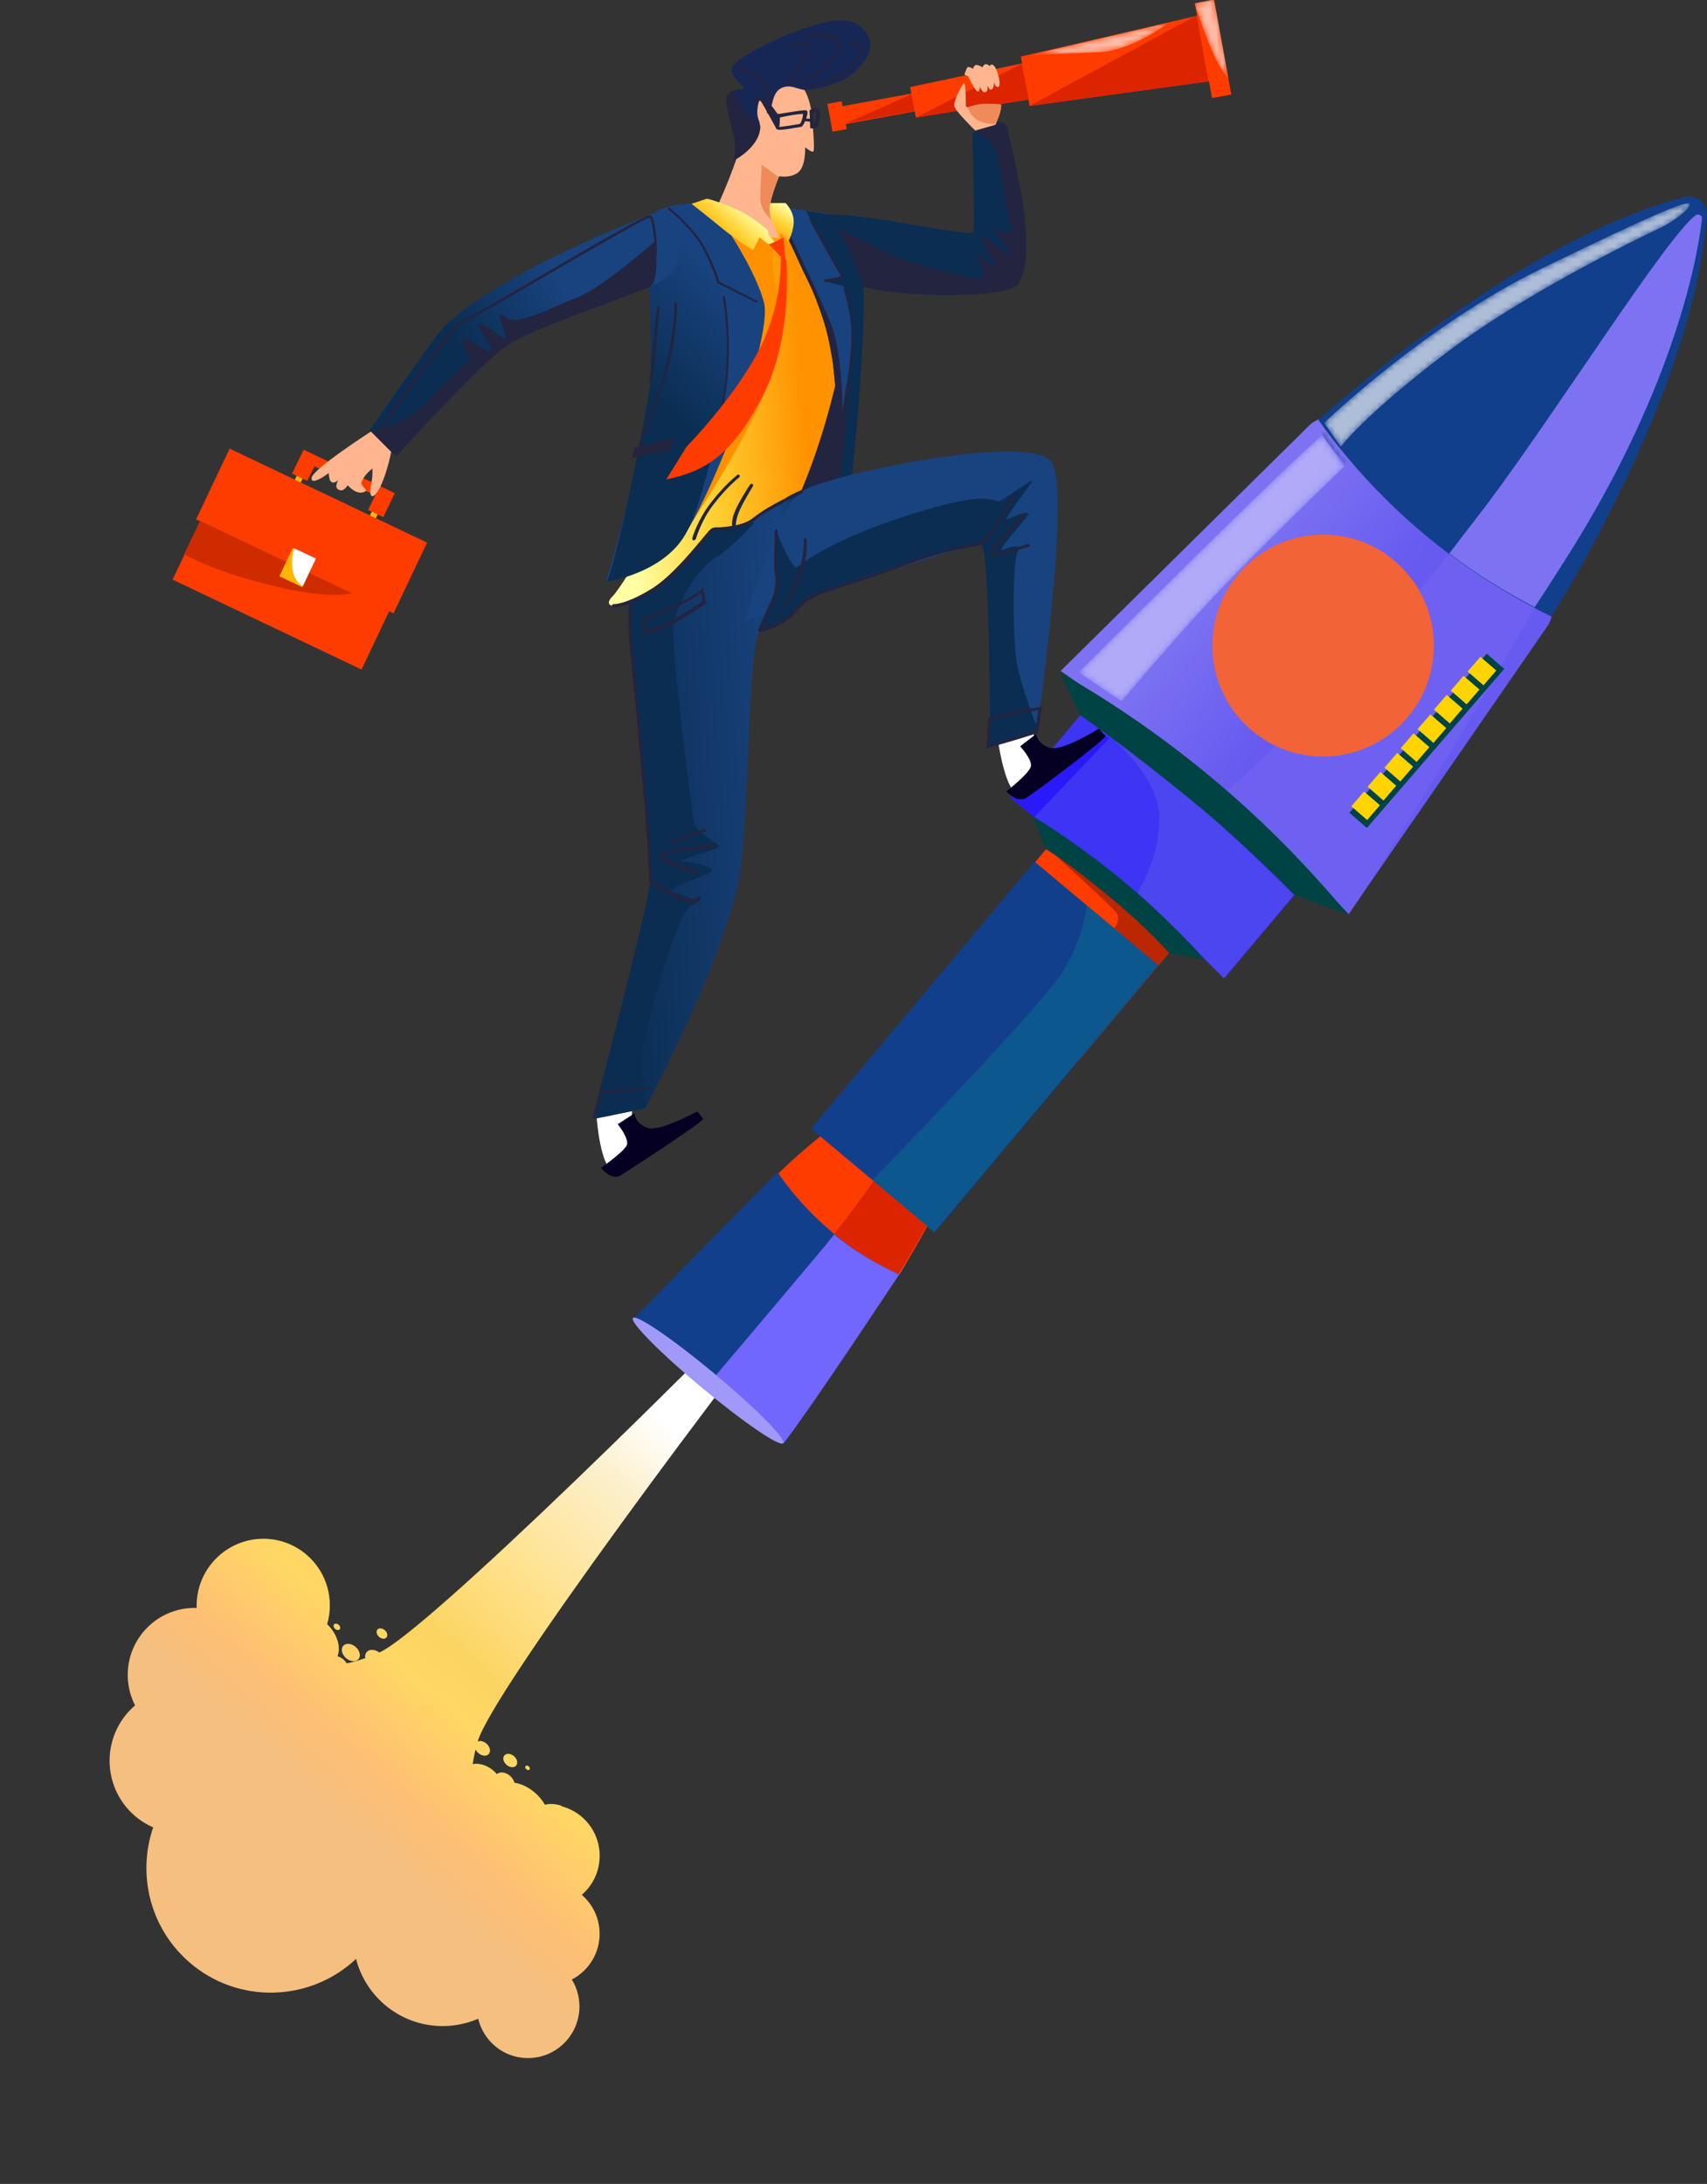 <svg width="287" height="367" viewBox="0 0 287 367" fill="none" xmlns="http://www.w3.org/2000/svg">
<rect x="0" y="0" width="287" height="367" fill="#333333" stroke="none"/>
<path d="M88.489 297.315C88.673 297.477 88.911 297.499 89.027 297.366C89.143 297.234 89.09 297.001 88.906 296.839C88.721 296.677 88.483 296.655 88.368 296.788C88.252 296.92 88.311 297.159 88.489 297.315ZM85.162 296.572C85.71 297.053 86.429 297.111 86.776 296.713C87.124 296.316 86.966 295.604 86.426 295.13C85.879 294.649 85.159 294.592 84.812 294.989C84.452 295.387 84.615 296.092 85.162 296.572ZM63.73 275.065C64.152 275.435 64.702 275.485 64.975 275.174C65.241 274.87 65.118 274.318 64.703 273.953C64.288 273.588 63.73 273.532 63.458 273.843C63.186 274.154 63.308 274.694 63.73 275.065ZM96.143 332.653C97.076 332.173 97.936 331.511 98.666 330.677C101.812 327.084 101.461 321.626 97.881 318.483C97.862 318.466 97.842 318.448 97.815 318.425C98.116 318.162 98.409 317.881 98.675 317.576C101.822 313.983 101.471 308.525 97.891 305.382C96.842 304.462 95.633 303.845 94.375 303.524L94.427 303.465C93.46 303.131 92.491 303.065 91.659 303.27C91.646 303.271 91.621 303.273 91.609 303.273C91.209 302.571 90.668 301.897 89.989 301.301C88.908 300.352 87.67 299.768 86.488 299.573C86.388 299.181 86.144 298.768 85.768 298.438C85.036 297.796 84.07 297.673 83.546 298.138C82.739 297.196 81.582 296.519 80.406 296.411C80.074 296.377 79.758 296.405 79.476 296.461C79.574 295.763 79.727 294.949 79.964 293.999C80.065 294.204 80.215 294.418 80.413 294.592C81.007 295.113 81.802 295.19 82.184 294.753C82.566 294.317 82.392 293.544 81.792 293.017C81.324 292.606 80.737 292.477 80.319 292.648C82.621 284.533 121.098 232.738 143.601 204.563L142.966 203.971L142.913 203.924L142.86 203.878L142.19 203.325C117.578 228.993 71.607 274.232 63.781 277.696C63.03 277.142 62.107 277.104 61.649 277.627C61.417 277.892 61.341 278.258 61.41 278.646C60.084 279.121 59.05 279.384 58.287 279.522C58.155 279.3 57.985 279.081 57.767 278.89C57.451 278.612 57.097 278.43 56.743 278.342C57.356 276.75 56.693 274.564 55.008 272.933C56.196 268.873 55.026 264.322 51.651 261.359C47.003 257.279 39.929 257.752 35.844 262.418C33.885 264.654 32.971 267.456 33.067 270.21C29.832 270.108 26.569 271.411 24.262 274.045C21.133 277.618 20.671 282.608 22.705 286.583C22.269 286.961 21.854 287.369 21.466 287.812C17.015 292.894 17.512 300.623 22.576 305.068C23.552 305.924 24.621 306.594 25.754 307.085C23.072 314.902 25.156 323.895 31.736 329.671C39.904 336.842 52.086 336.487 59.865 329.189C60.589 332.025 62.153 334.673 64.513 336.745C69.023 340.704 75.231 341.472 80.4 339.245C80.8 340.919 81.704 342.496 83.095 343.718C86.675 346.861 92.126 346.496 95.272 342.902C97.845 339.964 98.081 335.793 96.143 332.653ZM58.168 278.633C58.873 279.252 59.812 279.339 60.264 278.823C60.716 278.306 60.507 277.386 59.802 276.767C59.096 276.147 58.158 276.061 57.706 276.577C57.254 277.093 57.462 278.014 58.168 278.633ZM56.341 273.728C56.604 273.96 56.949 273.993 57.117 273.801C57.285 273.609 57.207 273.271 56.943 273.04C56.679 272.808 56.335 272.775 56.167 272.967C56.012 273.158 56.084 273.502 56.341 273.728Z" fill="url(#paint0_linear_158_1374)"/>
<g clip-path="url(#clip0_158_1374)">
<path d="M134.647 198.067L140.853 205.502L149.25 210.256C150.953 211.231 151.562 213.547 150.467 215.131L131.727 242.556C131.727 242.556 123.574 234.146 120.166 231.342C116.759 228.417 106.537 221.591 106.537 221.591L129.901 197.823C131.118 196.361 133.43 196.604 134.647 198.067Z" fill="#123F8C"/>
<path d="M166.773 174.421C165.921 191.363 151.197 214.156 151.197 214.156C143.044 210.499 135.986 204.527 130.875 197.214C130.753 197.092 150.953 177.956 166.773 174.421Z" fill="#FF3C00"/>
<path d="M151.075 214.156C151.075 214.156 154.726 208.915 149.25 217.081C134.526 239.265 131.727 242.556 131.727 242.556C131.727 242.556 126.007 235.73 120.166 231.342C120.166 231.342 127.833 222.323 138.785 209.281C139.271 208.671 139.758 208.062 140.245 207.452C143.53 210.134 147.181 212.328 151.075 214.156Z" fill="#7166FE"/>
<path d="M140.245 207.33C150.71 194.41 160.567 176.737 161.297 176.005C163.122 175.274 164.947 174.665 166.651 174.299C166.651 174.421 166.651 174.543 166.651 174.786C166.529 176.615 165.556 184.05 161.053 195.142C156.551 205.624 151.075 214.034 151.075 214.034C147.181 212.328 143.53 210.134 140.245 207.33Z" fill="#DD2400"/>
<path d="M131.679 242.524C132.238 241.851 127.036 236.597 120.059 230.788C113.082 224.979 106.973 220.815 106.413 221.487C105.854 222.159 111.057 227.413 118.033 233.222C125.01 239.032 131.12 243.196 131.679 242.524Z" fill="#A199F9"/>
<path d="M160.671 160.836L181.359 178.235L212.892 140.618L192.204 123.219L160.671 160.836Z" fill="#FF3C00"/>
<path d="M187.338 156.016C187.338 156.016 188.433 154.675 187.825 153.578C187.216 152.481 177.481 143.827 177.481 143.827C177.481 143.827 189.528 151.384 192.084 153.578C194.639 155.772 196.586 160.16 196.586 160.16L194.761 162.232L187.338 156.016Z" fill="#BA2700"/>
<path d="M169.937 134.076L202.305 161.013L205.834 164.426L232.727 132.492L196.708 102.264L169.937 134.076Z" fill="#3D34F4"/>
<path d="M136.351 189.657L157.159 207.087L194.761 162.232L173.952 144.802L136.351 189.657Z" fill="#123F8C"/>
<path opacity="0.32" d="M182.714 152.115C182.714 152.115 182.227 157.722 178.576 163.451C174.926 169.302 146.694 198.311 146.694 198.311L157.038 207.087L194.639 162.232L182.714 152.115Z" fill="#00898D"/>
<path d="M229.198 72.645L241.367 86.906L257.43 96.413C260.837 98.363 262.054 102.507 260.107 105.311L226.765 153.578C226.765 153.578 211.067 137.489 204.374 131.882C197.681 126.275 178.333 112.746 178.333 112.746L220.072 71.548C222.384 69.232 226.643 69.72 229.198 72.645Z" fill="url(#paint1_linear_158_1374)"/>
<path d="M287 36.444C284.445 66.794 260.837 103.604 260.837 103.604C245.261 96.047 231.754 84.712 221.654 70.573C221.654 70.573 254.875 40.345 283.106 33.153C285.296 32.544 287.243 34.25 287 36.444Z" fill="#123F8C"/>
<path d="M226.643 153.7L217.638 150.409C217.638 150.409 209.485 141.999 200.967 135.051C189.893 125.91 181.619 120.181 181.619 120.181L178.211 112.99L180.28 114.208C197.925 124.569 213.622 137.977 226.643 153.7Z" fill="#004345"/>
<path d="M196.586 160.16C196.586 160.16 193.179 156.26 187.216 151.262C179.306 144.68 175.899 142.73 175.899 142.73L173.587 137.123C184.296 143.705 194.152 151.872 202.549 161.257L196.586 160.16Z" fill="#004345"/>
<path opacity="0.32" d="M258.038 102.02C242.341 130.054 226.765 153.7 226.765 153.7C226.765 153.7 219.585 145.534 215.326 141.268C209.12 135.051 206.321 132.857 206.321 132.857C206.321 132.857 222.992 118.84 243.679 93C248.182 96.291 252.927 99.338 258.038 102.02Z" fill="#7D73F2"/>
<path d="M249.764 85.077C261.446 69.598 280.064 39.979 285.053 36.201C285.54 35.835 286.27 36.201 286.148 36.81C285.661 41.442 282.254 64.113 263.149 94.097C261.446 96.779 259.742 99.46 258.038 102.02C252.927 99.338 248.182 96.413 243.679 93C245.626 90.441 247.695 87.759 249.764 85.077Z" fill="#7D73F2"/>
<path d="M236.712 120.481C243.324 112.594 242.3 100.831 234.426 94.209C226.551 87.586 214.808 88.612 208.196 96.499C201.585 104.386 202.608 116.149 210.483 122.771C218.357 129.394 230.1 128.368 236.712 120.481Z" fill="#F26338"/>
<path opacity="0.32" d="M191.232 150.043C191.232 150.043 195.369 143.583 194.883 136.636C194.517 131.76 190.137 127.007 187.581 124.569C186.486 123.472 185.634 122.984 185.634 122.984C185.634 122.984 198.411 132.613 204.739 138.22C211.067 143.949 217.516 150.409 217.516 150.409L205.713 164.426C205.834 164.426 196.343 154.431 191.232 150.043Z" fill="#6C70E7"/>
<path d="M229.817 139.136L252.903 112.403L249.958 109.851L226.872 136.584L229.817 139.136Z" fill="#004345"/>
<path d="M249.423 115.168L251.572 112.68L248.904 110.368L246.755 112.856L249.423 115.168Z" fill="#FFD400"/>
<path d="M246.589 118.367L248.738 115.879L246.07 113.567L243.921 116.055L246.589 118.367Z" fill="#FFD400"/>
<path d="M243.757 121.573L245.906 119.084L243.238 116.773L241.089 119.261L243.757 121.573Z" fill="#FFD400"/>
<path d="M241.013 124.846L243.161 122.358L240.493 120.046L238.344 122.534L241.013 124.846Z" fill="#FFD400"/>
<path d="M238.178 128.045L240.327 125.556L237.659 123.244L235.51 125.733L238.178 128.045Z" fill="#FFD400"/>
<path d="M235.436 131.324L237.585 128.835L234.917 126.523L232.768 129.012L235.436 131.324Z" fill="#FFD400"/>
<path d="M232.606 134.53L234.755 132.041L232.086 129.729L229.937 132.218L232.606 134.53Z" fill="#FFD400"/>
<path d="M229.864 137.809L232.012 135.32L229.344 133.008L227.195 135.497L229.864 137.809Z" fill="#FFD400"/>
<mask id="mask0_158_1374" style="mask-type:alpha" maskUnits="userSpaceOnUse" x="222" y="34" width="63" height="42">
<path d="M279.699 38.028C279.699 38.028 257.917 48.145 243.557 58.993C229.198 69.841 225.426 75.082 225.426 75.082L222.627 71.06C222.627 71.06 239.663 54.605 259.255 45.098C278.847 35.591 284.688 33.153 284.079 34.494C283.471 35.956 279.699 38.028 279.699 38.028Z" fill="url(#paint2_linear_158_1374)"/>
</mask>
<g mask="url(#mask0_158_1374)">
<path opacity="0.66" d="M279.699 38.028C279.699 38.028 257.917 48.145 243.557 58.993C229.198 69.841 225.426 75.082 225.426 75.082L222.627 71.06C222.627 71.06 239.663 54.605 259.255 45.098C278.847 35.591 284.688 33.153 284.079 34.494C283.471 35.956 279.699 38.028 279.699 38.028Z" fill="url(#paint3_linear_158_1374)"/>
</g>
<mask id="mask1_158_1374" style="mask-type:alpha" maskUnits="userSpaceOnUse" x="181" y="73" width="46" height="45">
<path d="M226.034 78.374C226.034 78.374 214.718 89.222 206.686 97.51C198.655 105.798 188.555 117.865 188.555 117.865L181.375 112.99C181.375 112.99 198.29 96.047 208.998 85.687C218.612 76.302 222.262 73.132 222.262 73.132L226.034 78.374Z" fill="url(#paint4_linear_158_1374)"/>
</mask>
<g mask="url(#mask1_158_1374)">
<path opacity="0.66" d="M226.034 78.374C226.034 78.374 214.718 89.222 206.686 97.51C198.655 105.798 188.555 117.865 188.555 117.865L181.375 112.99C181.375 112.99 198.29 96.047 208.998 85.687C218.612 76.302 222.262 73.132 222.262 73.132L226.034 78.374Z" fill="#CBC7FA"/>
<path d="M219.95 98.972C223.479 94.34 228.468 94.95 232.362 98.484C236.378 102.019 237.838 107.138 234.309 111.77C234.066 112.136 233.701 112.501 233.458 112.745C232.727 113.598 231.876 114.208 230.902 114.695C230.537 114.817 230.294 115.061 229.929 115.183C228.225 115.914 223.966 117.255 222.384 118.108C220.072 119.327 217.76 121.765 216.786 122.74C216.543 123.105 216.178 123.349 215.813 123.471L215.326 123.715C214.718 123.959 214.109 123.837 213.623 123.471L209.85 120.424C209.242 119.936 209.242 118.961 209.85 118.474C211.919 116.645 216.178 112.745 216.786 110.185C217.638 106.651 217.395 102.75 219.22 100.191C219.342 99.825 219.585 99.337 219.95 98.972Z" fill="#BA2700"/>
<path d="M217.638 97.022C221.167 92.391 226.156 93 230.05 96.535C234.066 100.07 235.526 105.189 231.997 109.821C231.754 110.186 231.389 110.552 231.145 110.796C230.415 111.649 229.563 112.258 228.59 112.746C228.225 112.868 227.981 113.112 227.616 113.233C225.913 113.965 224.087 114.452 222.506 115.306C219.463 116.768 219.342 117.621 219.342 117.621L216.178 114.818L213.014 112.015C213.014 112.015 213.744 111.771 214.474 108.236C215.326 104.701 215.083 100.801 216.908 98.241C217.151 97.876 217.395 97.388 217.638 97.022Z" fill="#FFD400"/>
<path d="M213.501 111.283C213.501 111.283 214.231 113.112 216.178 114.818C218.125 116.524 219.95 117.012 219.95 117.012C219.95 117.012 220.315 118.84 219.707 118.962C219.22 119.084 219.098 118.962 219.098 118.962C219.098 118.962 216.543 122.741 214.961 122.863C213.501 122.984 211.675 121.278 211.432 121.034C211.189 120.79 209.363 119.328 209.242 117.743C209.12 116.037 212.04 112.624 212.04 112.624C212.04 112.624 211.919 112.624 211.919 112.015C211.797 111.283 213.501 111.283 213.501 111.283Z" fill="url(#paint5_linear_158_1374)"/>
<path d="M217.881 116.281C218.247 115.793 220.559 113.112 222.749 110.796C222.506 110.43 222.384 109.942 222.262 109.333C222.019 109.455 221.654 109.455 221.41 109.455C221.045 109.455 220.68 109.211 220.437 108.967L221.045 108.602C221.167 108.724 221.289 108.845 221.41 108.845C221.654 108.845 221.897 108.845 222.141 108.724C222.141 108.236 222.262 107.748 222.627 107.261C223.114 106.53 223.966 105.433 224.696 105.433C224.818 105.433 225.061 105.555 225.183 105.676C225.548 106.286 224.696 107.627 224.088 108.358C223.722 108.724 223.357 108.967 222.992 109.211C222.992 109.577 223.114 110.064 223.357 110.43C224.818 108.967 226.156 107.748 226.886 107.505C227.86 107.139 228.225 107.627 228.347 107.87C228.833 108.845 227.616 110.552 225.548 111.893C224.818 112.38 224.209 112.258 223.844 112.015C223.601 111.893 223.479 111.771 223.236 111.527C221.41 113.477 219.463 115.671 218.49 116.89L217.881 116.281ZM227.008 107.992C226.4 108.236 225.061 109.333 223.722 110.796C223.844 110.918 223.966 111.039 224.088 111.161C224.453 111.283 224.696 111.283 225.183 111.039C227.251 109.699 227.86 108.236 227.738 107.992C227.738 107.992 227.738 107.992 227.616 107.992C227.495 107.87 227.251 107.87 227.008 107.992ZM223.236 107.505C223.114 107.748 222.992 107.87 222.992 108.114C223.114 107.992 223.357 107.87 223.479 107.627C224.088 107.017 224.331 106.408 224.453 106.042C224.209 106.408 223.722 106.895 223.236 107.505Z" fill="black"/>
<path d="M214.231 113.112C215.083 111.771 216.786 109.333 218.247 107.017C218.125 106.895 217.881 106.773 217.76 106.652C217.516 106.286 217.151 105.676 217.516 104.701C218.247 102.385 219.707 100.801 220.68 101.045C221.045 101.045 221.41 101.41 221.289 102.507C221.167 103.361 220.315 104.945 219.342 106.773C219.707 106.895 220.072 106.895 220.437 106.895C220.559 106.53 220.68 106.042 220.924 105.676C221.41 104.823 222.627 103.726 223.236 103.97C223.357 104.092 223.479 104.214 223.601 104.336C223.722 104.945 222.749 106.286 222.262 106.773C221.897 107.139 221.532 107.505 221.045 107.627C221.045 107.992 221.045 108.236 221.045 108.48C221.045 108.602 221.167 108.846 221.289 108.846L220.924 109.455C220.68 109.333 220.437 108.967 220.315 108.602C220.194 108.358 220.194 107.992 220.194 107.627C219.707 107.627 219.22 107.505 218.855 107.383C217.03 110.308 214.961 113.355 214.718 113.599L214.231 113.112ZM220.437 101.654C220.072 101.532 218.977 102.629 218.125 104.823C218.003 105.311 218.003 105.798 218.247 106.164C218.368 106.286 218.368 106.286 218.49 106.408C219.585 104.701 220.315 103.117 220.437 102.385C220.68 101.776 220.559 101.654 220.437 101.654ZM221.532 105.92C221.41 106.164 221.289 106.408 221.167 106.53C221.289 106.408 221.532 106.286 221.654 106.164C222.262 105.433 222.627 104.945 222.749 104.579C222.384 104.701 221.897 105.189 221.532 105.92Z" fill="black"/>
<path d="M218.855 119.084C218.977 119.084 219.22 119.084 219.22 118.84C219.342 118.596 219.22 118.475 218.977 118.353C218.977 118.353 217.395 117.743 215.326 115.915C213.257 114.087 212.284 112.258 212.284 112.258C212.162 112.136 211.919 112.015 211.797 112.136C211.675 112.258 211.554 112.502 211.675 112.624C211.675 112.746 212.771 114.574 214.961 116.524C217.03 118.353 218.733 119.084 218.855 119.084C218.855 119.084 218.733 119.084 218.855 119.084Z" fill="black"/>
<path d="M216.786 120.059C216.908 120.059 217.151 120.059 217.151 119.815C217.273 119.693 217.151 119.45 216.908 119.328C216.908 119.328 215.083 118.475 213.744 117.134C212.405 115.671 211.919 114.696 211.919 114.696C211.797 114.574 211.675 114.452 211.432 114.574C211.31 114.696 211.189 114.818 211.31 115.062C211.31 115.062 211.797 116.159 213.257 117.743C214.718 119.206 216.665 119.937 216.786 120.059Z" fill="black"/>
<path d="M216.178 120.79C216.3 120.79 216.543 120.79 216.543 120.547C216.665 120.425 216.543 120.181 216.299 120.059C216.299 120.059 214.474 119.206 213.136 117.865C211.797 116.402 211.31 115.427 211.31 115.427C211.189 115.305 211.067 115.184 210.824 115.305C210.702 115.427 210.58 115.549 210.702 115.793C210.702 115.793 211.189 116.89 212.649 118.475C214.231 119.937 216.056 120.669 216.178 120.79Z" fill="black"/>
<path d="M215.569 121.522C215.691 121.522 215.934 121.522 215.934 121.278C216.056 121.156 215.934 120.912 215.691 120.79C215.691 120.79 213.866 119.937 212.527 118.596C211.189 117.134 210.702 116.159 210.702 116.159C210.58 116.037 210.458 115.915 210.215 116.037C210.093 116.159 209.972 116.281 210.093 116.524C210.093 116.524 210.58 117.621 212.04 119.206C213.622 120.669 215.448 121.522 215.569 121.522Z" fill="black"/>
<mask id="mask2_158_1374" style="mask-type:alpha" maskUnits="userSpaceOnUse" x="216" y="95" width="16" height="8">
<path d="M216.178 102.75C216.178 102.75 218.247 93.853 225.304 95.559C230.78 96.9 231.997 101.775 231.997 101.775C231.997 101.775 228.712 99.581 225.304 99.094C218.855 98.24 217.03 101.775 216.178 102.75Z" fill="url(#paint6_linear_158_1374)"/>
</mask>
<g mask="url(#mask2_158_1374)">
<path d="M216.178 102.75C216.178 102.75 218.247 93.853 225.304 95.559C230.78 96.9 231.997 101.775 231.997 101.775C231.997 101.775 228.712 99.581 225.304 99.094C218.855 98.24 217.03 101.775 216.178 102.75Z" fill="url(#paint7_linear_158_1374)"/>
</g>
<path d="M237.23 88.368C237.838 88.856 238.325 89.343 238.933 89.831C254.388 102.507 260.472 104.092 260.715 104.092C261.08 104.214 261.324 103.97 261.446 103.604C261.567 103.239 261.324 102.995 260.959 102.873C260.959 102.873 254.874 101.288 239.663 88.856C224.574 76.423 222.262 70.329 222.262 70.329C222.14 69.963 221.775 69.841 221.41 69.963C221.045 70.085 220.924 70.451 221.045 70.695C221.167 70.938 223.236 76.667 237.23 88.368Z" fill="#004345"/>
</g>
<path opacity="0.58" d="M173.831 137.367L186.486 124.081L184.539 122.497L169.937 134.076L173.831 137.367Z" fill="#1C08FD"/>
<path d="M107.389 92.269C107.389 92.269 106.051 106.042 107.632 115.793C109.093 125.544 111.04 142.974 108.484 153.7C106.051 164.426 100.453 187.219 99.723 187.829C98.993 188.438 108.484 186.244 108.484 186.244C108.484 186.244 122.843 159.429 124.547 145.777C126.129 132.126 125.764 108.724 127.711 106.042C129.658 103.361 135.621 101.045 137.203 95.316C139.15 87.881 133.674 79.836 133.674 79.836C133.674 79.836 108.971 88.003 107.389 92.269Z" fill="url(#paint8_linear_158_1374)"/>
<path d="M126.738 87.881C126.738 87.881 123.574 91.659 120.288 93.731C116.881 95.803 113.839 101.654 113.23 105.067C112.622 108.48 116.394 136.026 116.637 137.976C116.759 140.049 121.87 142.121 120.775 142.486C119.68 142.852 113.23 144.802 114.69 144.802C116.151 144.802 120.897 145.655 119.436 146.63C117.976 147.484 111.892 149.312 112.987 149.8C114.082 150.287 118.828 151.506 116.394 152.115C114.082 152.725 109.823 168.205 108.484 173.933C107.146 179.662 108.606 186 108.606 186L99.601 187.95C99.601 187.95 109.093 152.115 109.336 147.971C109.58 143.827 106.902 115.184 106.172 109.089C105.321 101.898 105.807 98.363 105.807 98.363C105.807 98.363 117.246 87.881 121.018 87.149C124.912 86.54 126.738 87.881 126.738 87.881Z" fill="url(#paint9_linear_158_1374)"/>
<path d="M51.557 78.998L50.568 78.528L49.262 81.279L50.251 81.75L51.557 78.998Z" fill="#FFB600"/>
<path d="M63.585 86.256L62.596 85.785L61.761 87.546L62.75 88.017L63.585 86.256Z" fill="#FFB600"/>
<path d="M70.45 92.152L38.684 77.039L29.018 97.404L60.784 112.516L70.45 92.152Z" fill="#FF3C00"/>
<path d="M71.806 91.184L38.611 75.388L32.966 87.276L66.162 103.072L71.806 91.184Z" fill="#FF3C00"/>
<path d="M30.969 93.122C30.969 93.122 35.593 96.047 46.545 98.607C55.794 100.801 59.201 99.704 59.201 99.704L33.647 87.515L30.969 93.122Z" fill="#CE2C00"/>
<path d="M53.067 93.936L49.22 92.104L46.974 96.838L50.821 98.669L53.067 93.936Z" fill="#FFB600"/>
<path d="M49.466 92.147C49.466 92.147 48.857 93.975 49.222 95.925C49.587 97.876 50.926 98.485 50.926 98.485L53.117 93.853L49.466 92.147Z" fill="white"/>
<path d="M66.38 82.883L51.048 75.57L49.101 79.592L51.656 80.811L52.873 78.374L63.095 83.249L61.878 85.687L64.433 86.906L66.38 82.883Z" fill="#FF3C00"/>
<path d="M51.121 81.855L50.756 82.625L60.976 87.49L61.342 86.72L51.121 81.855Z" fill="#FF3C00"/>
<path d="M134.16 83.371L140.732 59.359L141.097 80.689L134.16 83.371Z" fill="#232440"/>
<path d="M134.647 82.64C134.647 82.64 140.488 69.598 142.314 54.118C144.139 38.516 134.526 36.444 133.795 36.2C128.928 33.885 109.945 35.225 108.849 37.541C106.172 43.27 116.151 56.068 116.516 69.598C116.759 78.983 104.955 98.241 103.008 100.191C99.723 103.36 109.701 103.117 119.436 89.465C120.531 88.003 121.748 89.587 125.521 88.003C126.738 87.515 127.833 86.54 128.806 85.809C131.483 83.737 134.647 82.64 134.647 82.64Z" fill="url(#paint10_linear_158_1374)"/>
<path d="M130.997 40.467L138.663 54.24L130.753 36.079L130.997 40.467Z" fill="#FF9100"/>
<path d="M116.516 87.515C116.516 87.515 126.007 73.254 128.928 64.966C131.848 56.678 130.632 48.511 130.145 46.439C129.658 44.367 130.266 40.711 130.266 40.711L126.129 38.882L121.505 38.76C121.505 38.76 117.002 84.224 116.516 87.515Z" fill="#FF9100"/>
<path d="M120.41 35.104C120.41 35.104 124.547 26.206 124.669 23.037C124.79 19.868 124.669 13.408 129.658 12.432C134.647 11.579 135.986 16.333 136.351 18.283C136.594 20.233 137.081 25.353 136.716 25.474C136.351 25.596 135.377 24.743 135.377 24.743C135.377 24.743 135.499 28.034 134.16 29.009C132.822 29.984 130.996 29.619 130.996 29.619C130.996 29.619 129.171 34.007 129.415 35.469C129.658 36.81 131.118 39.979 131.118 39.979C131.118 39.979 121.383 40.223 120.41 35.104Z" fill="#FFB68E"/>
<path d="M119.558 34.494C119.558 34.494 126.737 44.245 128.441 50.827C130.145 57.409 117.733 88.368 113.352 92.147C108.971 95.925 101.913 97.754 101.913 97.754C101.913 97.754 109.093 73.62 109.945 61.309C110.918 48.877 106.416 40.223 109.58 36.566C112.743 33.032 119.558 34.494 119.558 34.494Z" fill="#19437F"/>
<path d="M130.51 34.616C130.51 34.616 134.16 44.855 137.568 50.339C140.975 55.824 141.097 80.689 141.097 80.689L142.313 79.958C142.313 79.958 144.869 51.071 144.26 45.586C143.652 40.101 140.001 35.835 138.176 35.713C136.229 35.591 130.51 34.616 130.51 34.616Z" fill="#19437F"/>
<path d="M102.035 97.754C102.035 97.754 112.013 96.291 115.542 89.222C119.193 82.152 123.087 61.675 122.478 56.068C121.87 50.461 121.262 49.974 121.262 49.974L124.79 49.242L120.775 47.292C120.775 47.292 121.018 45.464 118.706 42.051C116.394 38.638 112.5 34.86 112.5 34.86C112.5 34.86 107.633 34.738 108.606 41.564C109.458 48.267 109.58 60.212 109.336 64.478C108.849 68.866 103.739 94.219 102.035 97.754Z" fill="url(#paint11_linear_158_1374)"/>
<path d="M135.499 35.469C135.499 35.469 140.732 44.855 141.462 46.073C142.07 47.292 138.906 47.292 138.906 47.292L141.948 48.145C141.948 48.145 143.044 52.168 143.409 55.215C143.652 58.262 141.583 69.11 141.583 69.11L141.097 80.689L143.287 79.714C143.287 79.714 146.208 51.558 144.869 44.977C143.53 38.395 140.123 36.322 139.15 36.079C138.176 35.713 135.499 35.469 135.499 35.469Z" fill="url(#paint12_linear_158_1374)"/>
<path d="M144.382 47.536C144.382 47.536 168.72 51.802 171.032 47.292C173.344 42.782 169.937 23.646 169.085 22.183C168.233 20.721 167.138 20.965 167.138 20.965L163.487 22.305C163.487 22.305 163.974 38.151 163.609 39.004C163.244 39.979 145.234 35.713 139.028 36.079C139.028 36.079 143.652 47.17 144.382 47.536Z" fill="url(#paint13_linear_158_1374)"/>
<path d="M111.162 35.347C111.162 35.347 80.253 46.927 73.195 56.678C66.137 66.55 62 72.523 62 72.523L66.624 76.667C66.624 76.667 77.819 62.894 85.607 57.775C93.273 52.655 110.553 49.121 113.23 45.586C115.786 42.173 111.162 35.347 111.162 35.347Z" fill="url(#paint14_linear_158_1374)"/>
<path d="M62.121 72.523C62.121 72.523 68.084 71.426 71.613 67.769C76.846 62.163 79.523 60.578 78.793 59.725C77.941 58.75 77.089 56.312 78.306 56.921C79.523 57.409 82.687 59.847 82.565 58.75C82.443 57.653 79.158 53.63 80.861 54.484C82.565 55.215 85.242 57.531 84.999 56.556C84.755 55.581 83.052 51.558 84.877 53.265C86.824 54.971 92.3 51.802 96.802 50.096C101.305 48.389 110.066 40.589 110.066 40.589C110.066 40.589 111.162 47.414 109.093 48.267C102.887 50.827 89.745 55.215 85.486 57.897C81.348 60.456 66.624 76.667 66.624 76.667L62.121 72.523Z" fill="#232440"/>
<path d="M145.112 48.145C145.112 48.145 144.26 45.708 143.044 42.661C141.948 40.101 140.488 38.029 140.488 38.029C140.488 38.029 149.371 42.904 152.535 43.879C155.699 44.855 162.757 46.805 164.461 46.805C166.164 46.805 165.069 44.976 164.217 43.148C163.244 41.32 166.043 44.367 167.138 44.733C168.233 45.22 163.974 39.735 165.191 39.857C166.286 39.979 169.815 43.514 169.693 42.539C169.571 41.564 166.408 38.273 167.016 38.516C167.624 38.76 170.058 39.248 170.058 39.248C170.058 39.248 167.99 27.181 167.259 25.109C166.408 23.037 163.852 22.183 163.852 22.183C163.852 22.183 167.016 20.111 168.476 20.599C169.815 21.208 169.45 22.062 169.45 22.062C169.45 22.062 172.127 32.666 172.492 38.76C172.857 44.733 171.884 46.195 171.275 47.658C169.571 50.34 150.71 49.974 145.112 48.145Z" fill="#232440"/>
<path d="M65.772 75.936C65.772 75.936 65.164 79.227 63.947 81.786C62.608 84.346 62 83.493 62.365 81.665C62.73 79.836 62.608 78.739 62.608 78.739C62.608 78.739 61.148 79.836 60.783 81.055C60.539 81.543 61.756 82.274 61.513 82.518C60.053 83.493 58.471 81.543 58.471 81.543C58.471 81.543 57.862 82.518 57.254 82.396C55.915 82.152 56.889 80.689 56.889 80.689C56.889 80.689 55.794 81.665 55.429 80.567C55.185 79.471 55.307 79.471 55.307 79.471C55.307 79.471 52.265 81.786 52.386 80.324C52.508 78.861 62.365 72.523 62.365 72.523L65.772 75.936Z" fill="#FFB68E"/>
<path d="M130.51 34.616L130.023 35.103C130.023 35.103 135.864 46.805 137.203 50.339C139.393 56.068 139.393 57.775 140.001 60.7C140.123 61.553 140.488 65.21 140.488 65.21L141.097 80.446C141.097 80.446 142.922 64.113 139.88 54.849C138.541 51.193 130.51 34.616 130.51 34.616Z" fill="#232440"/>
<path d="M63.582 73.132L63.217 72.889C63.703 72.157 75.142 55.093 77.697 53.752H77.819C78.914 53.387 85.12 49.73 91.813 45.83C101.791 39.979 108.484 36.201 109.214 36.201C109.336 36.201 109.458 36.201 109.579 36.322C110.188 37.054 110.675 41.929 110.31 43.758L109.945 43.636C110.31 41.685 109.701 36.932 109.214 36.566C108.484 36.688 99.358 41.929 92.056 46.195C85.364 50.096 79.036 53.752 78.062 54.118H77.941C75.872 55.337 66.989 68.257 63.582 73.132Z" fill="#232440"/>
<path d="M106.294 76.911L112.743 75.692L113.352 73.498L106.659 75.204L106.294 76.911Z" fill="#232440"/>
<path d="M107.511 75.326H107.389C107.267 75.326 107.267 75.204 107.267 75.083C107.267 74.961 111.405 64.722 112.5 58.993C113.595 53.387 113.352 51.193 113.352 51.071C113.352 50.949 113.474 50.827 113.595 50.827C113.717 50.827 113.839 50.949 113.839 51.071C113.839 51.193 113.96 53.265 112.987 59.115C111.77 64.722 107.633 75.083 107.511 75.326C107.511 75.204 107.511 75.204 107.511 75.326Z" fill="#232440"/>
<path d="M109.58 64.357C109.458 64.357 109.58 64.357 109.58 64.357C109.336 64.357 109.214 64.235 109.214 64.113L110.431 51.68C110.431 51.558 110.553 51.437 110.675 51.437C110.796 51.437 110.918 51.558 110.918 51.68L109.701 64.113C109.701 64.235 109.58 64.235 109.58 64.357Z" fill="#232440"/>
<path d="M127.346 50.827C127.346 50.827 127.224 50.827 127.103 50.827L120.531 47.536V47.414C120.531 47.414 120.288 46.073 118.463 42.295C116.637 38.516 112.378 35.225 112.378 35.225C112.257 35.104 112.257 34.982 112.378 34.982C112.5 34.86 112.622 34.86 112.622 34.982C112.622 34.982 116.881 38.273 118.828 42.173C120.41 45.464 120.897 46.927 120.897 47.292L127.346 50.583C127.468 50.461 127.468 50.583 127.346 50.827C127.468 50.827 127.346 50.827 127.346 50.827Z" fill="#232440"/>
<path d="M119.923 75.936H119.801C119.68 75.936 119.68 75.814 119.68 75.692C119.68 75.57 121.748 68.135 122.113 61.553C122.478 54.971 121.505 49.974 121.505 49.974C121.505 49.852 121.505 49.73 121.627 49.73C121.748 49.73 121.87 49.73 121.87 49.852C121.87 49.852 122.843 54.849 122.478 61.553C122.113 68.135 120.045 75.692 120.045 75.692C120.045 75.814 119.923 75.814 119.923 75.936Z" fill="#232440"/>
<path d="M141.34 46.927C140.732 47.292 139.271 47.414 138.785 47.414C138.663 47.414 138.541 47.292 138.541 47.17C138.541 47.048 138.663 46.927 138.785 46.927C140.001 46.805 141.218 46.561 141.34 46.317C140.975 45.83 136.107 37.054 136.107 36.932C136.107 36.81 136.107 36.688 136.229 36.688C136.351 36.688 136.472 36.688 136.472 36.81C136.716 37.176 141.34 45.708 141.705 46.317C141.705 46.439 141.705 46.561 141.705 46.683C141.583 46.805 141.462 46.805 141.34 46.927Z" fill="#232440"/>
<path d="M142.557 65.576H142.435C142.313 65.576 142.192 65.454 142.313 65.332C142.313 65.332 143.165 59.603 143.165 56.19C143.165 52.777 141.827 48.511 141.827 48.511C141.827 48.389 141.827 48.267 141.948 48.267C142.07 48.267 142.192 48.267 142.192 48.389C142.192 48.389 143.53 52.777 143.53 56.19C143.53 59.603 142.678 65.332 142.678 65.332C142.678 65.576 142.557 65.576 142.557 65.576Z" fill="#232440"/>
<path d="M123.33 26.937C123.33 26.937 125.764 25.474 126.738 23.768C127.711 22.062 127.954 21.087 127.589 20.233C126.859 18.649 127.833 15.48 128.441 16.455C129.05 17.308 128.685 19.624 129.293 19.015C129.901 18.405 129.658 15.48 131.483 14.748C133.187 14.017 134.282 15.358 136.229 15.114C138.42 14.748 141.34 13.773 142.435 13.042C145.842 10.604 147.059 7.923 145.842 5.851C143.895 2.56 140.123 3.047 134.891 4.876C129.658 6.704 122.722 10.239 122.965 11.823C123.209 13.408 126.007 14.992 124.547 14.992C122.965 14.992 122.113 15.967 122.235 17.186C122.357 19.99 124.425 23.768 123.33 26.937Z" fill="#172755"/>
<path d="M118.828 33.397C119.071 33.397 121.262 34.007 124.182 35.347C127.103 36.81 129.171 38.76 129.171 38.76C129.171 38.76 128.928 39.248 129.658 39.979C130.388 40.711 130.145 40.711 130.145 40.711C130.145 40.711 129.415 41.198 129.05 40.954C128.684 40.711 127.711 39.857 127.711 39.857L126.616 42.051C126.616 42.051 123.817 40.345 121.14 38.151C119.071 36.444 116.272 34.25 116.272 34.25L118.828 33.397Z" fill="url(#paint15_linear_158_1374)"/>
<path d="M129.415 34.128H132.092C132.092 34.128 133.309 35.347 133.43 36.932C133.552 38.638 132.578 40.71 132.457 40.588C132.457 40.467 131.362 39.004 131.24 39.248C131.118 39.492 131.118 40.223 131.118 40.223C131.118 40.223 129.415 36.322 129.415 35.469C129.293 34.738 129.415 34.128 129.415 34.128Z" fill="url(#paint16_linear_158_1374)"/>
<path d="M129.293 41.076L132.092 44.001L131.727 39.857C131.848 39.857 130.266 40.71 129.293 41.076Z" fill="#FF3C00"/>
<path d="M112.013 80.568L115.421 75.083C115.421 75.083 123.452 66.916 127.711 58.628C131.97 50.34 131.24 42.417 131.24 42.417L132.213 43.636C132.213 43.636 133.43 56.556 128.198 66.672C122.965 76.667 118.463 79.227 112.013 80.568Z" fill="#FF3C00"/>
<path d="M130.875 29.741L128.076 27.669C128.076 27.669 127.833 31.447 127.833 33.397C127.833 35.347 129.658 36.932 129.658 36.932C129.658 36.932 129.293 36.079 129.415 34.738C129.536 33.275 130.875 29.741 130.875 29.741Z" fill="#EF8B59"/>
<path d="M127.833 21.087C127.833 21.087 125.886 19.624 124.791 18.039C123.695 16.455 123.574 15.114 123.574 15.114C123.574 15.114 121.87 15.358 122.113 17.308C122.357 19.38 123.452 22.427 123.574 24.134C123.695 25.718 123.452 26.937 123.452 26.937C123.452 26.937 127.954 24.621 127.833 21.087Z" fill="#232440"/>
<path d="M133.309 14.261C133.187 14.261 133.065 14.261 133.065 14.139C133.065 14.017 133.065 13.895 133.187 13.895C133.309 13.895 138.298 12.432 140.488 8.898C140.975 8.166 140.975 7.557 140.732 7.069C140.001 5.973 136.837 6.094 135.621 6.216C135.499 6.216 135.377 6.094 135.377 5.973C135.377 5.851 135.499 5.729 135.621 5.729C135.864 5.729 140.123 5.119 141.097 6.704C141.462 7.313 141.34 7.923 140.853 8.898C138.663 12.798 133.795 14.139 133.309 14.261Z" fill="#232440"/>
<path d="M132.213 14.383C132.092 14.383 132.092 14.383 131.97 14.383C131.848 14.261 131.848 14.139 131.97 14.139C134.404 10.97 136.229 8.045 135.864 7.679C135.499 7.191 133.917 7.679 132.944 8.045C132.822 8.045 132.7 8.045 132.7 7.923C132.7 7.801 132.7 7.679 132.822 7.679C133.065 7.557 135.499 6.46 136.229 7.435C136.838 8.288 133.309 12.92 132.213 14.383Z" fill="#232440"/>
<path d="M129.536 17.186C129.415 17.186 129.293 17.064 129.293 16.942C129.293 16.942 129.415 15.602 127.833 13.651C126.251 11.701 123.939 11.945 123.939 11.945C123.817 11.945 123.695 11.823 123.695 11.701C123.695 11.579 123.817 11.457 123.939 11.457C124.06 11.457 126.494 11.214 128.198 13.286C129.901 15.358 129.78 16.82 129.78 16.942C129.78 17.186 129.658 17.186 129.536 17.186Z" fill="#232440"/>
<path d="M140.732 13.164C138.176 14.505 135.742 14.748 135.499 14.87C135.377 14.87 135.256 14.748 135.256 14.627C135.256 14.505 135.377 14.383 135.499 14.383C135.499 14.383 141.218 13.651 143.774 10.117C144.382 9.263 144.626 8.532 144.504 8.045C144.139 7.435 143.044 7.435 143.044 7.435C142.922 7.435 142.8 7.313 142.8 7.191C142.8 7.07 142.922 6.948 143.044 6.948C143.044 6.948 144.504 6.948 144.869 7.801C145.112 8.41 144.991 9.263 144.139 10.239C143.165 11.701 141.948 12.555 140.732 13.164Z" fill="#232440"/>
<path d="M176.429 11.477L140.518 18.051L141.065 21.049L176.976 14.474L176.429 11.477Z" fill="#FF3C00"/>
<path d="M190.015 14.017L153.995 19.746L153.022 14.627L188.798 7.069L190.015 14.017Z" fill="#FF3C00"/>
<path d="M204.252 13.53L173.1 17.796L171.64 9.507L202.184 2.438L204.252 13.53Z" fill="#FF3C00"/>
<path d="M201.21 2.56L173.1 17.796L203.157 13.651L201.21 2.56Z" fill="#DD2400"/>
<path d="M171.762 10.726L172.979 16.699L153.995 19.746L171.762 10.726Z" fill="#DD2400"/>
<path d="M153.265 15.845L153.752 18.649L142.192 20.721L153.265 15.845Z" fill="#DD2400"/>
<path d="M204.104 -0.061L200.872 0.531L203.784 16.477L207.016 15.886L204.104 -0.061Z" fill="#FF3C00"/>
<path d="M141.507 17.013L139.113 17.45L139.967 22.126L142.361 21.689L141.507 17.013Z" fill="#FF3C00"/>
<path d="M162.757 12.798C162.757 12.798 163.852 15.114 164.339 15.358C164.826 15.48 164.704 14.505 164.704 14.505C164.704 14.505 165.191 15.723 165.678 15.48C166.164 15.358 166.043 14.383 166.043 14.383C166.043 14.383 166.408 15.358 166.773 14.992C167.138 14.748 167.138 13.773 167.138 13.773C167.138 13.773 167.259 14.626 167.746 14.626C168.233 14.626 168.111 13.408 167.746 12.311C167.381 11.214 167.016 10.848 166.773 10.848C166.529 10.848 166.408 11.092 166.408 11.092C166.408 11.092 165.799 10.604 165.556 10.848C165.191 11.092 165.191 11.335 165.191 11.335C165.191 11.335 164.339 10.726 163.974 10.97C163.609 11.214 163.609 11.579 163.609 11.579C163.609 11.579 162.879 11.092 162.635 11.335C162.392 11.701 162.149 12.554 162.149 12.554L162.757 12.798Z" fill="#FFB68E"/>
<path d="M163.974 21.94C163.974 21.94 160.567 18.649 160.445 17.796C160.323 16.942 161.662 14.383 162.027 14.017C162.392 13.651 162.392 16.942 162.392 17.674C162.392 18.405 163.73 18.039 165.191 18.039C167.138 17.917 167.99 17.796 168.233 18.039C168.476 18.283 167.381 20.965 167.381 20.965L163.974 21.94Z" fill="#FFB68E"/>
<path d="M167.259 20.843C167.259 20.843 166.042 20.965 164.704 20.355C163.244 19.746 162.635 18.039 162.635 18.039C162.635 18.039 164.582 17.308 166.164 17.43C167.746 17.43 168.355 17.552 168.355 17.552C168.355 17.552 168.355 19.38 167.259 20.843Z" fill="#EF8B59"/>
<path d="M142.192 20.721L153.265 15.845L142.192 20.721Z" fill="#DD2400"/>
<mask id="mask3_158_1374" style="mask-type:alpha" maskUnits="userSpaceOnUse" x="173" y="3" width="24" height="7">
<path d="M173.1 9.264C173.1 9.264 179.185 9.02 184.661 8.776C190.137 8.654 196.586 3.779 196.586 3.779L173.1 9.264Z" fill="url(#paint17_linear_158_1374)"/>
</mask>
<g mask="url(#mask3_158_1374)">
<path opacity="0.66" d="M173.1 9.264C173.1 9.264 179.185 9.02 184.661 8.776C190.137 8.654 196.586 3.779 196.586 3.779L173.1 9.264Z" fill="url(#paint18_linear_158_1374)"/>
</g>
<mask id="mask4_158_1374" style="mask-type:alpha" maskUnits="userSpaceOnUse" x="200" y="-1" width="7" height="15">
<path d="M200.845 0.609C200.845 0.609 202.792 6.46 204.009 9.02C205.104 11.579 206.565 13.286 206.565 13.286L204.131 -0.122L200.845 0.609Z" fill="url(#paint19_linear_158_1374)"/>
</mask>
<g mask="url(#mask4_158_1374)">
<path opacity="0.66" d="M200.845 0.609C200.845 0.609 202.792 6.46 204.009 9.02C205.104 11.579 206.565 13.286 206.565 13.286L204.131 -0.122L200.845 0.609Z" fill="url(#paint20_linear_158_1374)"/>
</g>
<path d="M134.647 82.64C138.298 79.958 173.709 72.401 176.873 77.764C180.037 83.127 174.317 122.984 174.317 122.984L166.164 125.422C166.164 125.422 166.529 117.378 166.286 108.236C165.921 93.488 166.043 91.537 166.043 91.537C163.73 90.319 125.156 104.458 125.156 104.458C125.156 104.458 130.51 85.687 134.647 82.64Z" fill="#19437F"/>
<path d="M127.711 105.92C126.616 106.164 130.875 102.142 130.51 97.144C130.145 92.147 130.753 88.856 130.631 89.222C130.51 89.587 133.309 95.925 134.039 95.316C134.769 94.707 141.218 89.465 158.741 84.834C166.164 82.883 167.259 84.346 167.99 84.224C168.72 84.102 174.439 79.714 173.465 81.055C172.492 82.396 168.476 87.759 169.328 87.271C170.18 86.906 174.074 85.199 172.492 87.028C170.91 88.978 167.503 92.878 168.598 92.391C169.693 91.903 172.127 91.294 171.153 92.634C170.18 93.975 170.18 108.602 171.153 112.38C172.005 116.281 174.561 122.741 174.561 122.741L166.408 125.178C166.408 125.178 166.529 92.147 164.947 91.537C162.392 90.684 139.758 98.607 136.716 100.191C133.917 101.776 132.335 104.823 127.711 105.92Z" fill="url(#paint21_linear_158_1374)"/>
<path d="M107.267 192.095C107.267 192.095 106.051 191.851 106.051 190.144C106.051 188.316 106.294 186.731 106.294 186.731L100.331 187.95C100.331 187.95 100.94 196.361 103.252 196.848C104.712 197.092 105.686 193.679 107.267 192.095Z" fill="white"/>
<path d="M101.062 196.239C101.062 196.239 102.766 198.555 104.47 197.458C106.173 196.361 118.829 188.194 118.22 187.95C117.734 187.585 117.369 186.61 117.125 186.853C116.76 186.975 110.797 190.266 108.85 189.535C106.782 188.804 106.66 187.097 106.66 187.097L103.861 188.925C103.861 188.925 105.565 190.998 105.443 192.216C105.443 193.191 101.062 196.239 101.062 196.239Z" fill="#050023"/>
<path d="M175.169 128.591C175.169 128.591 173.952 128.469 173.831 126.762C173.709 124.934 173.831 123.35 173.831 123.35L167.868 124.934C167.868 124.934 169.085 133.344 171.397 133.588C172.979 133.71 173.709 130.297 175.169 128.591Z" fill="white"/>
<path d="M169.206 132.979C169.206 132.979 171.032 135.173 172.735 133.954C174.439 132.857 186.486 123.838 185.878 123.594C185.269 123.35 185.026 122.375 184.661 122.497C184.296 122.741 178.576 126.275 176.508 125.666C174.439 125.056 174.196 123.35 174.196 123.35L171.518 125.422C171.518 125.422 173.344 127.372 173.344 128.591C173.465 129.688 169.206 132.979 169.206 132.979Z" fill="#050023"/>
<path d="M103.252 102.02C103.13 102.02 103.13 102.02 103.13 102.02C103.008 102.02 102.887 101.898 102.887 101.776C102.887 101.654 103.008 101.532 103.13 101.532C103.13 101.532 105.199 101.654 109.701 98.851C112.743 96.901 115.907 93.122 117.854 90.806C118.949 89.465 119.436 88.856 119.801 88.734C120.045 88.612 120.41 88.612 121.018 88.612C122.6 88.49 125.156 88.246 126.616 87.028C128.198 85.809 129.901 84.834 131.118 84.224C131.483 83.981 131.97 83.859 132.213 83.615C133.43 82.883 134.647 82.396 134.647 82.396C134.769 82.274 134.891 82.396 135.012 82.518C135.134 82.64 135.012 82.762 134.891 82.883C134.891 82.883 133.674 83.493 132.457 84.102C132.092 84.224 131.727 84.468 131.362 84.712C130.145 85.321 128.563 86.174 126.981 87.393C125.399 88.734 122.722 88.978 121.14 89.1C120.653 89.1 120.288 89.222 120.045 89.222C119.801 89.344 119.071 90.197 118.341 91.172C116.394 93.488 113.23 97.388 110.066 99.338C105.929 101.898 103.86 102.02 103.252 102.02Z" fill="#232440"/>
<path d="M116.637 90.806C116.394 90.806 116.394 90.562 116.394 90.441C116.394 90.319 117.368 87.271 119.436 84.59C121.87 81.421 123.817 79.958 123.939 79.836C124.06 79.714 124.182 79.714 124.304 79.836C124.425 79.958 124.425 80.08 124.304 80.202C124.304 80.202 122.235 81.787 119.923 84.834C117.854 87.515 117.002 90.562 117.002 90.562C116.881 90.684 116.759 90.806 116.637 90.806Z" fill="#232440"/>
<path d="M123.33 88.612C123.209 88.612 123.087 88.49 123.087 88.368C123.087 88.368 122.965 87.271 123.574 85.931C124.06 84.59 126.007 81.543 126.129 81.421C126.251 81.299 126.372 81.299 126.494 81.299C126.616 81.421 126.616 81.543 126.616 81.665C126.616 81.665 124.669 84.834 124.182 86.174C123.695 87.393 123.695 88.49 123.695 88.49C123.695 88.49 123.574 88.612 123.33 88.612C123.452 88.612 123.33 88.612 123.33 88.612Z" fill="#232440"/>
<path d="M108.119 106.651L107.876 103.97L108.119 103.848C108.119 103.848 112.865 102.02 115.177 100.801C117.367 99.582 117.854 99.094 117.854 99.094L118.219 98.607L118.706 101.41L118.584 101.532C118.584 101.532 115.786 103.361 113.717 104.579C111.648 105.676 108.606 106.53 108.484 106.651H108.119ZM108.484 104.214L108.606 105.92C109.458 105.676 111.892 104.945 113.473 103.97C115.177 102.995 117.489 101.532 118.098 101.045L117.854 99.704C117.489 99.948 116.759 100.435 115.42 101.167C113.23 102.385 109.336 103.848 108.484 104.214Z" fill="#232440"/>
<path d="M116.394 151.75C115.664 151.75 114.69 151.506 113.23 150.775C110.066 149.19 109.214 148.337 109.214 148.215L109.093 148.093V147.971C109.093 147.971 109.093 144.924 108.849 141.999C108.728 139.074 106.537 114.574 105.929 109.211C105.442 103.97 105.807 101.167 105.807 101.045C105.807 100.923 105.929 100.801 106.051 100.801C106.172 100.801 106.294 100.923 106.294 101.045C106.294 101.045 105.929 103.97 106.416 109.089C107.024 114.452 109.214 138.952 109.336 141.877C109.458 144.558 109.58 147.24 109.58 147.849C109.823 148.093 110.918 148.946 113.474 150.165C116.394 151.628 117.368 150.775 117.368 150.775C117.489 150.653 117.611 150.653 117.733 150.775C117.854 150.897 117.854 151.019 117.733 151.14C117.611 151.384 117.246 151.75 116.394 151.75Z" fill="#232440"/>
<path d="M117.246 146.996C117.124 146.996 117.124 146.996 117.246 146.996C115.299 146.387 110.796 144.802 110.675 143.949C110.675 143.827 110.675 143.705 110.796 143.583C111.283 142.974 117.367 142.121 120.045 141.877C120.166 141.877 120.288 141.999 120.288 142.121C120.288 142.243 120.166 142.365 120.045 142.365C116.272 142.852 112.013 143.461 111.283 143.827C111.892 144.315 114.812 145.534 117.367 146.387C117.489 146.387 117.611 146.631 117.489 146.752C117.367 146.874 117.367 146.996 117.246 146.996Z" fill="#232440"/>
<path d="M118.554 139.246L112.576 141.321L112.735 141.781L118.714 139.707L118.554 139.246Z" fill="#232440"/>
<path d="M99.966 187.95C99.845 187.95 99.845 187.95 99.966 187.95C99.723 187.95 99.723 187.707 99.723 187.585L100.94 183.319L109.215 182.709C109.336 182.709 109.458 182.831 109.458 182.953C109.458 183.075 109.336 183.197 109.215 183.197L101.305 183.684L100.21 187.585C100.088 187.829 100.088 187.95 99.966 187.95Z" fill="#232440"/>
<path d="M127.711 106.164C127.589 106.164 127.711 106.164 127.711 106.164C127.468 106.042 127.468 105.92 127.468 105.798C127.468 105.798 128.563 103.36 129.78 100.557C130.632 98.485 130.388 97.022 130.266 96.047C130.266 95.682 130.145 95.438 130.145 95.072C130.145 93.853 130.266 89.343 130.266 89.222C130.266 89.1 130.388 88.978 130.51 88.978C130.632 88.978 130.753 89.1 130.753 89.222C130.753 89.222 130.51 93.975 130.632 95.072C130.632 95.316 130.753 95.56 130.753 95.925C130.997 97.022 131.24 98.607 130.266 100.801C129.05 103.604 127.954 106.042 127.954 106.042C127.954 106.164 127.833 106.164 127.711 106.164Z" fill="#232440"/>
<path d="M127.711 106.164C127.589 106.164 127.468 106.042 127.468 105.92C127.468 105.798 127.589 105.676 127.711 105.554C127.711 105.554 131.605 104.945 133.917 102.02C135.621 99.948 137.689 99.338 141.948 97.998C144.139 97.266 146.938 96.413 150.588 95.072C157.524 92.513 160.688 91.903 162.635 91.537C163.487 91.415 164.096 91.294 164.704 91.05C166.164 90.562 169.085 85.199 170.18 83.249C170.302 83.127 170.423 83.127 170.545 83.127C170.667 83.249 170.667 83.371 170.667 83.493C170.302 84.224 166.773 90.806 164.947 91.537C164.339 91.781 163.609 91.903 162.757 92.025C160.81 92.391 157.646 92.878 150.71 95.56C147.059 96.9 144.261 97.754 142.07 98.485C137.933 99.826 135.864 100.435 134.282 102.385C131.848 105.554 127.954 106.164 127.711 106.164Z" fill="#232440"/>
<path d="M167.138 93.366C166.529 93.366 166.529 93.244 166.529 93.122C166.286 92.634 168.111 90.319 172.005 86.296C172.127 86.174 172.249 86.174 172.37 86.296C172.492 86.418 172.492 86.54 172.37 86.662C169.937 89.222 167.381 92.147 167.138 92.878C167.746 93 170.423 92.269 172.735 91.415C172.857 91.415 172.979 91.415 173.1 91.537C173.1 91.659 173.1 91.781 172.979 91.903C169.328 93 167.868 93.366 167.138 93.366Z" fill="#232440"/>
<path d="M165.799 125.788L166.164 120.669L169.206 119.815L175.169 118.718L174.561 123.228H174.439C174.439 123.228 173.1 123.594 172.005 123.96C170.91 124.325 166.529 125.544 166.286 125.666L165.799 125.788ZM166.651 121.034L166.408 125.057C167.503 124.691 170.788 123.838 171.762 123.472C172.614 123.106 173.709 122.863 174.074 122.741L174.561 119.328L169.328 120.303L166.651 121.034Z" fill="#232440"/>
<path d="M141.34 79.958H140.853C140.853 79.836 141.583 69.963 142.192 65.454C142.314 64.478 142.314 64.478 142.557 64.478C142.679 64.478 142.679 64.478 142.8 64.844C142.8 64.844 142.8 64.966 142.8 65.088C142.8 65.941 142.557 67.769 142.192 72.401C141.705 76.18 141.34 79.958 141.34 79.958Z" fill="#232440"/>
<path d="M131.97 102.385C131.848 102.385 131.97 102.385 131.97 102.385C131.727 102.264 131.605 102.142 131.727 102.02C131.727 102.02 133.43 98.363 134.404 95.682C135.256 93.122 135.134 90.684 135.134 90.684C135.134 90.562 135.256 90.44 135.377 90.44C135.499 90.44 135.621 90.562 135.621 90.684C135.621 90.806 135.864 93.244 134.891 95.925C133.917 98.607 132.213 102.264 132.213 102.264C132.213 102.264 132.092 102.385 131.97 102.385Z" fill="#232440"/>
<path d="M136.838 21.574C136.716 21.574 136.594 21.574 136.472 21.574H136.229L136.107 18.527L136.351 18.405C136.716 18.283 137.203 18.161 137.568 18.283C137.689 18.283 137.689 18.405 137.811 18.527C137.933 18.771 137.811 21.087 137.446 21.33C137.203 21.452 137.081 21.574 136.838 21.574ZM136.838 20.965C136.838 20.965 136.959 20.965 136.838 20.965C137.081 20.599 137.203 19.258 137.203 18.893C137.081 18.893 136.838 18.893 136.716 19.015L136.838 20.965Z" fill="#232440"/>
<path d="M131.118 21.818C130.753 21.818 130.631 21.696 130.631 21.696L130.51 21.574V21.452C130.51 21.086 130.753 19.502 130.753 19.38V19.136H130.997C135.621 18.405 135.621 18.405 135.742 18.771C135.864 19.014 135.499 20.233 135.134 20.843C135.012 21.086 134.769 21.33 134.647 21.33C132.457 21.696 131.605 21.818 131.118 21.818ZM130.997 21.33C131.483 21.33 132.822 21.086 134.404 20.843C134.647 20.843 135.012 19.746 135.012 19.136C134.404 19.136 132.7 19.38 131.118 19.746C131.118 20.233 131.118 20.965 130.997 21.33Z" fill="#232440"/>
<path d="M136.473 20.477C136.351 20.477 136.473 20.477 136.473 20.477L135.134 20.355C135.012 20.355 134.891 20.233 134.891 20.111C134.891 19.989 135.012 19.868 135.134 19.868L136.473 19.989C136.594 19.989 136.716 20.111 136.716 20.233C136.716 20.355 136.594 20.477 136.473 20.477Z" fill="#232440"/>
<path d="M130.997 19.502C130.997 19.502 128.806 16.333 128.198 16.211C127.468 16.089 126.372 17.186 126.372 17.186L126.616 17.43C126.616 17.43 127.589 16.577 127.954 17.064C128.319 17.552 130.632 21.818 130.632 21.818L130.997 19.502Z" fill="#232440"/>
</g>
<defs>
<linearGradient id="paint0_linear_158_1374" x1="116.834" y1="243.305" x2="27.598" y2="344.954" gradientUnits="userSpaceOnUse">
<stop stop-color="white"/>
<stop offset="0.099" stop-color="#FCF0CB"/>
<stop offset="0.268" stop-color="#FFE18A"/>
<stop offset="0.388" stop-color="#FBD461"/>
<stop offset="0.446" stop-color="#FFD764"/>
<stop offset="0.564" stop-color="#FEBF74"/>
<stop offset="0.63" stop-color="#F5BF7F"/>
</linearGradient>
<linearGradient id="paint1_linear_158_1374" x1="226.836" y1="112.181" x2="202.576" y2="91.844" gradientUnits="userSpaceOnUse">
<stop offset="0.089" stop-color="#665AF0"/>
<stop offset="0.874" stop-color="#7D73F2"/>
</linearGradient>
<linearGradient id="paint2_linear_158_1374" x1="253.639" y1="54.031" x2="250.117" y2="37.604" gradientUnits="userSpaceOnUse">
<stop offset="0.062" stop-color="white"/>
<stop offset="0.425" stop-color="#A3A3A3"/>
<stop offset="1"/>
</linearGradient>
<linearGradient id="paint3_linear_158_1374" x1="253.639" y1="54.031" x2="250.117" y2="37.604" gradientUnits="userSpaceOnUse">
<stop offset="0.062" stop-color="white"/>
<stop offset="0.425" stop-color="white"/>
<stop offset="1" stop-color="white"/>
</linearGradient>
<linearGradient id="paint4_linear_158_1374" x1="203.516" y1="94.952" x2="198.862" y2="73.244" gradientUnits="userSpaceOnUse">
<stop offset="0.062" stop-color="white"/>
<stop offset="0.425" stop-color="#A3A3A3"/>
<stop offset="1"/>
</linearGradient>
<linearGradient id="paint5_linear_158_1374" x1="227.671" y1="118.097" x2="208.107" y2="116.58" gradientUnits="userSpaceOnUse">
<stop offset="0.169" stop-color="#E0F3F4"/>
<stop offset="0.791" stop-color="#4D98A0"/>
</linearGradient>
<linearGradient id="paint6_linear_158_1374" x1="228.3" y1="90.307" x2="220.876" y2="103.059" gradientUnits="userSpaceOnUse">
<stop offset="0.062" stop-color="white"/>
<stop offset="1"/>
</linearGradient>
<linearGradient id="paint7_linear_158_1374" x1="228.3" y1="90.307" x2="220.876" y2="103.059" gradientUnits="userSpaceOnUse">
<stop offset="0.062" stop-color="white"/>
<stop offset="1" stop-color="white"/>
</linearGradient>
<linearGradient id="paint8_linear_158_1374" x1="96.164" y1="135.133" x2="140.373" y2="132.142" gradientUnits="userSpaceOnUse">
<stop offset="0.121" stop-color="#0A2D51"/>
<stop offset="0.855" stop-color="#19437F"/>
<stop offset="1" stop-color="#0A2D51"/>
</linearGradient>
<linearGradient id="paint9_linear_158_1374" x1="96.259" y1="138.593" x2="130.025" y2="136.309" gradientUnits="userSpaceOnUse">
<stop offset="0.121" stop-color="#0A2D51"/>
<stop offset="1" stop-color="#0A2D51"/>
</linearGradient>
<linearGradient id="paint10_linear_158_1374" x1="100.237" y1="69.157" x2="143.726" y2="66.215" gradientUnits="userSpaceOnUse">
<stop offset="0.107" stop-color="#FFFFA4"/>
<stop offset="0.415" stop-color="#FFD234"/>
<stop offset="0.798" stop-color="#FF9200"/>
</linearGradient>
<linearGradient id="paint11_linear_158_1374" x1="104.035" y1="71.287" x2="147.676" y2="30.338" gradientUnits="userSpaceOnUse">
<stop offset="0.121" stop-color="#0A2D51"/>
<stop offset="0.486" stop-color="#19437F"/>
</linearGradient>
<linearGradient id="paint12_linear_158_1374" x1="137.036" y1="58.138" x2="145.727" y2="57.55" gradientUnits="userSpaceOnUse">
<stop offset="0.121" stop-color="#0A2D51"/>
<stop offset="1" stop-color="#0A2D51"/>
</linearGradient>
<linearGradient id="paint13_linear_158_1374" x1="139.116" y1="36.855" x2="171.435" y2="34.669" gradientUnits="userSpaceOnUse">
<stop offset="0.121" stop-color="#0A2D51"/>
<stop offset="1" stop-color="#0A2D51"/>
</linearGradient>
<linearGradient id="paint14_linear_158_1374" x1="72.49" y1="64.124" x2="120.488" y2="34.277" gradientUnits="userSpaceOnUse">
<stop offset="0.121" stop-color="#0A2D51"/>
<stop offset="0.486" stop-color="#19437F"/>
</linearGradient>
<linearGradient id="paint15_linear_158_1374" x1="126.48" y1="33.854" x2="117.693" y2="43.934" gradientUnits="userSpaceOnUse">
<stop offset="0.107" stop-color="#FFFFA4"/>
<stop offset="0.415" stop-color="#FFD234"/>
<stop offset="0.798" stop-color="#FF9200"/>
</linearGradient>
<linearGradient id="paint16_linear_158_1374" x1="133.092" y1="33.936" x2="127.936" y2="42.016" gradientUnits="userSpaceOnUse">
<stop offset="0.107" stop-color="#FFFFA4"/>
<stop offset="0.415" stop-color="#FFD234"/>
<stop offset="0.798" stop-color="#FF9200"/>
</linearGradient>
<linearGradient id="paint17_linear_158_1374" x1="172.939" y1="7.466" x2="196.733" y2="5.856" gradientUnits="userSpaceOnUse">
<stop offset="0.062" stop-color="white"/>
<stop offset="0.425" stop-color="#A3A3A3"/>
<stop offset="1"/>
</linearGradient>
<linearGradient id="paint18_linear_158_1374" x1="172.939" y1="7.466" x2="196.733" y2="5.856" gradientUnits="userSpaceOnUse">
<stop offset="0.062" stop-color="white"/>
<stop offset="0.425" stop-color="white"/>
<stop offset="1" stop-color="white"/>
</linearGradient>
<linearGradient id="paint19_linear_158_1374" x1="201.263" y1="6.945" x2="206.023" y2="6.623" gradientUnits="userSpaceOnUse">
<stop offset="0.062" stop-color="white"/>
<stop offset="0.425" stop-color="#A3A3A3"/>
<stop offset="1"/>
</linearGradient>
<linearGradient id="paint20_linear_158_1374" x1="201.263" y1="6.945" x2="206.023" y2="6.623" gradientUnits="userSpaceOnUse">
<stop offset="0.062" stop-color="white"/>
<stop offset="0.425" stop-color="white"/>
<stop offset="1" stop-color="white"/>
</linearGradient>
<linearGradient id="paint21_linear_158_1374" x1="127.528" y1="105.94" x2="174.93" y2="102.734" gradientUnits="userSpaceOnUse">
<stop offset="0.121" stop-color="#0A2D51"/>
<stop offset="1" stop-color="#0A2D51"/>
</linearGradient>
<clipPath id="clip0_158_1374">
<rect width="257.978" height="259.498" fill="white" transform="translate(29.023)"/>
</clipPath>
</defs>
</svg>
